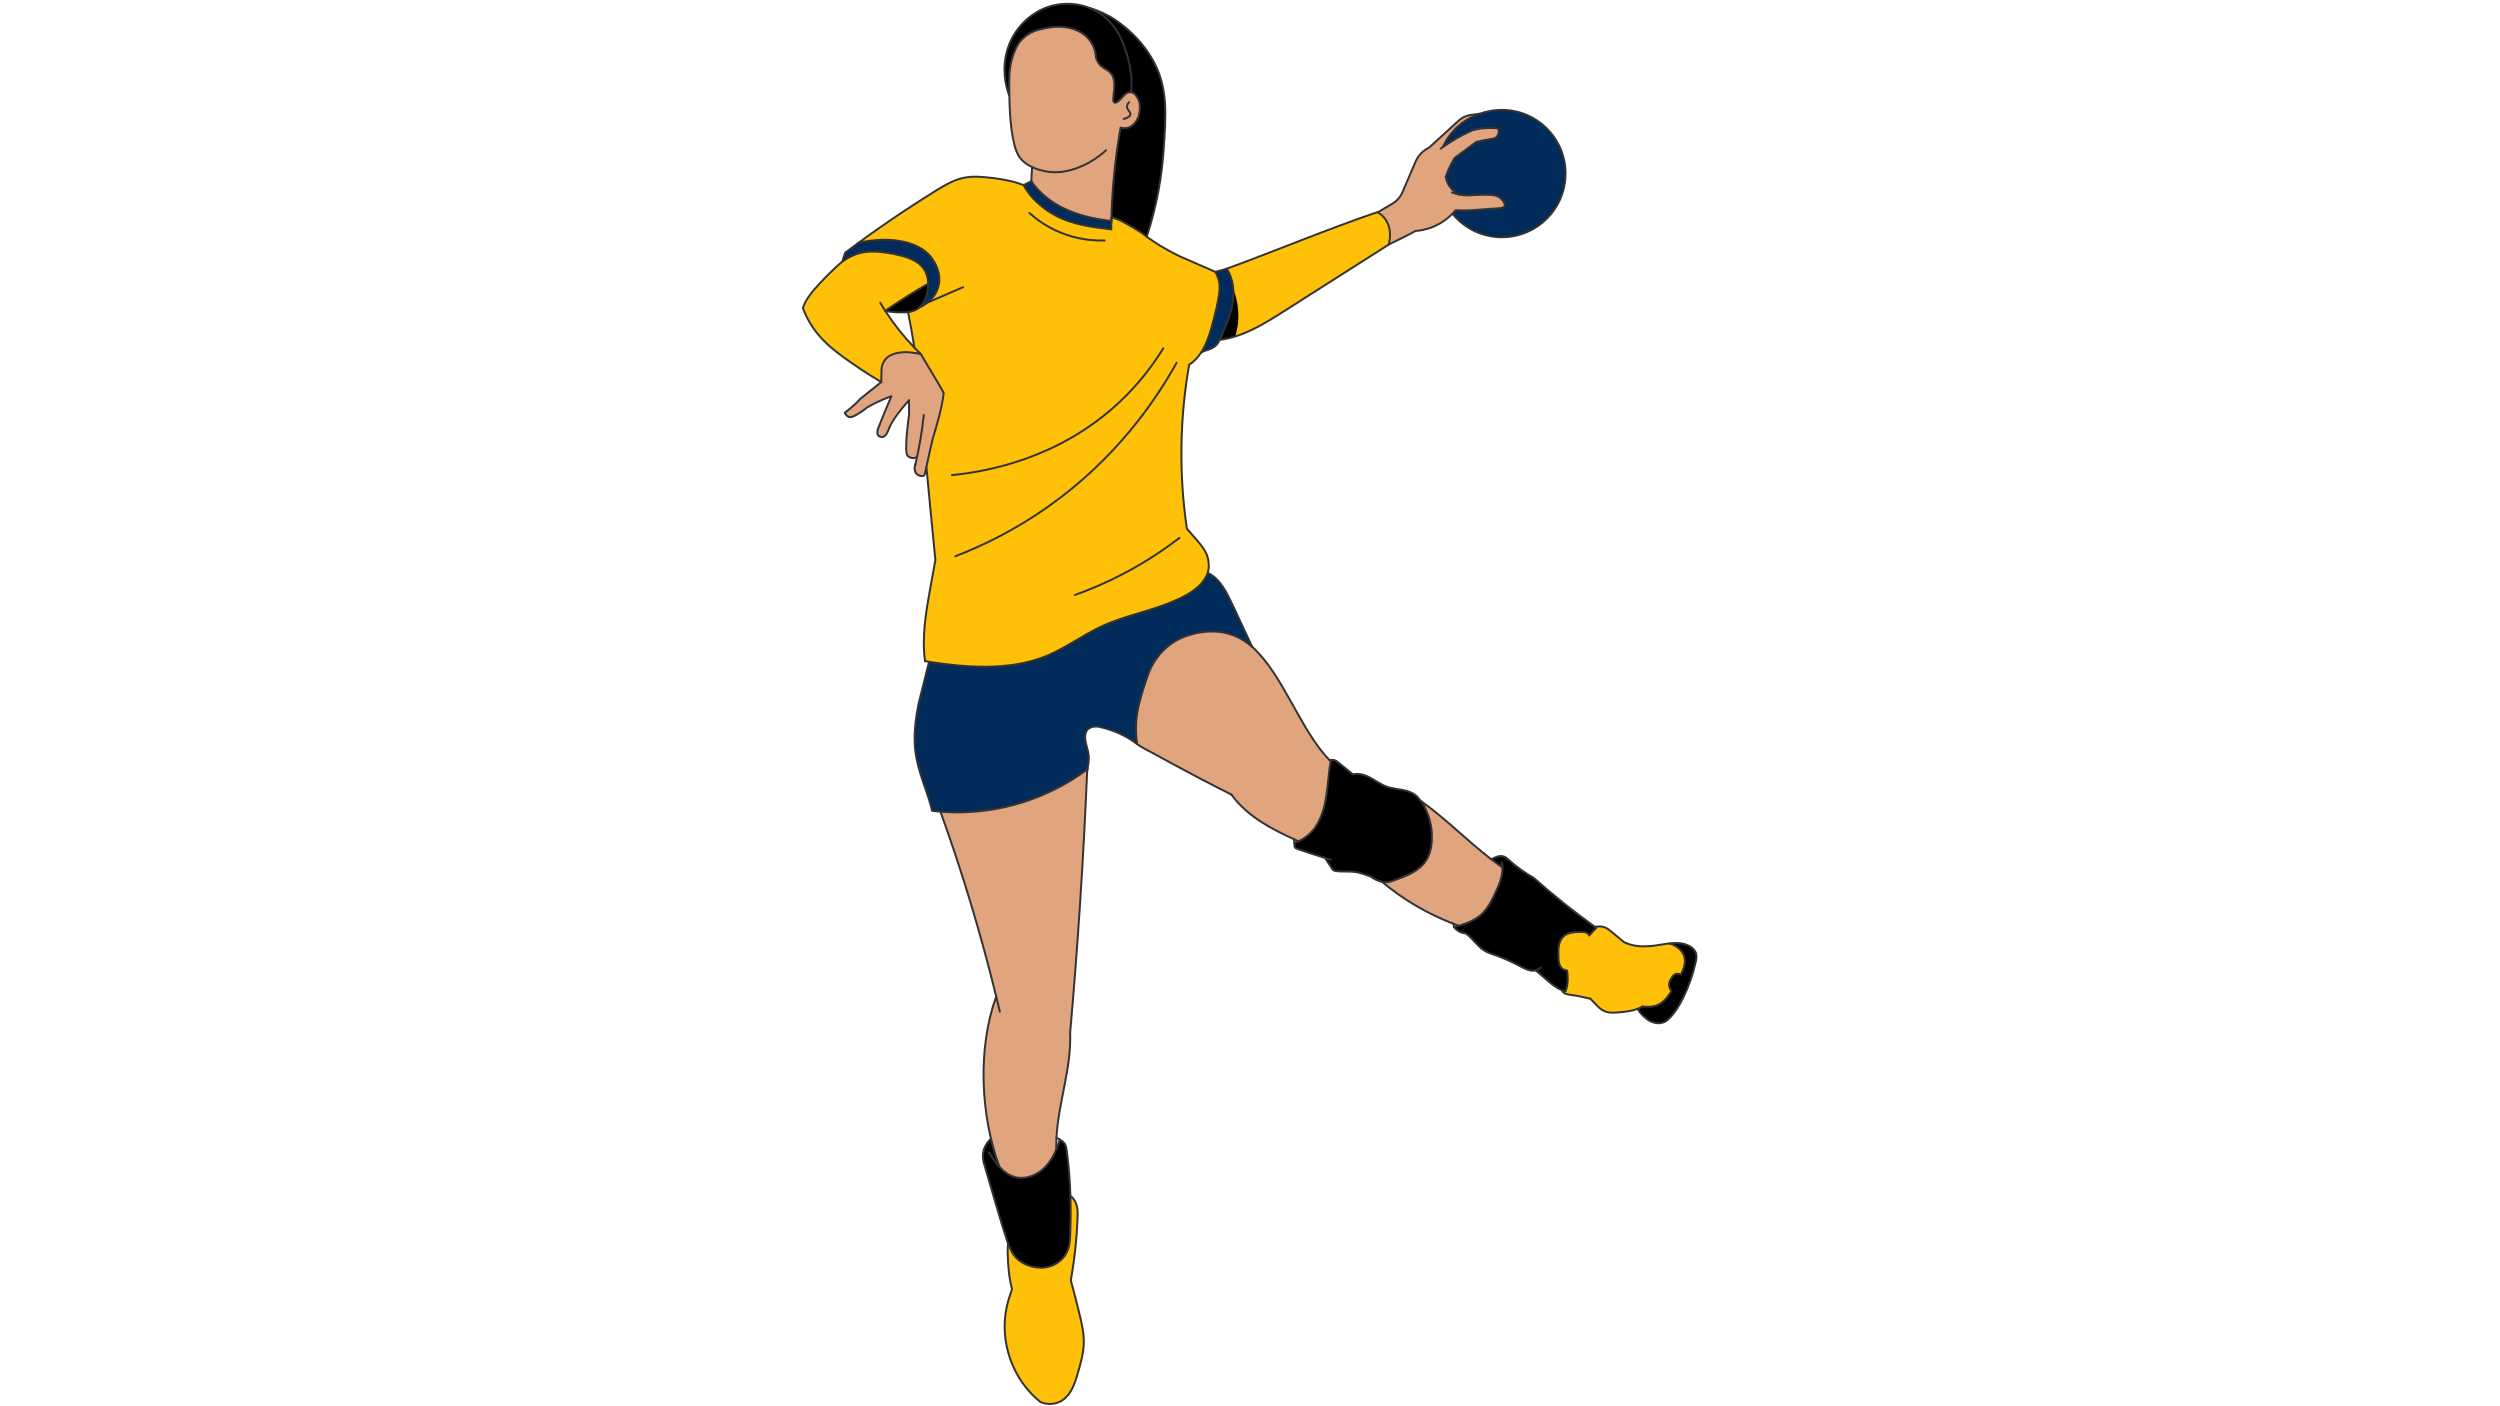 <svg xmlns="http://www.w3.org/2000/svg" xmlns:xlink="http://www.w3.org/1999/xlink" width="1920" zoomAndPan="magnify" viewBox="0 0 1440 810" height="1080" preserveAspectRatio="xMidYMid meet" version="1.2"><defs><clipPath id="7605364d27"><path d="M 461.812 144 L 536 144 L 536 221 L 461.812 221 Z M 461.812 144 "/></clipPath></defs><g id="e83dd05c75"><path style=" stroke:none;fill-rule:nonzero;fill:#002b5b;fill-opacity:1;" d="M 594.062 104.387 L 594.062 104.434 C 598.301 110.652 604.383 115.695 611.074 119.23 C 620.027 123.945 630.066 126.113 640.152 127.336 L 640.199 125.359 L 640.246 125.359 C 640.152 127.668 640.105 129.883 640.105 132.098 C 629.359 130.918 617.953 129.363 608.34 124.32 C 600.613 120.27 593.73 114.188 589.535 106.602 L 589.727 106.508 C 591.188 105.801 592.602 105.094 594.062 104.387 Z M 594.062 104.387 "/><path style=" stroke:none;fill-rule:nonzero;fill:#002b5b;fill-opacity:1;" d="M 838.562 121.117 C 842.285 121.305 846.008 121.258 849.684 120.977 C 851.191 120.832 853.645 120.645 856.754 120.41 C 863.965 119.938 866.133 119.984 866.699 118.762 C 867.309 117.297 865.52 114.988 863.824 113.719 C 862.598 112.82 860.902 112.113 854.352 112.207 C 847.941 112.258 846.195 112.965 842.004 112.352 C 841.484 112.258 840.965 112.16 840.496 112.066 C 839.129 111.359 836.113 109.617 834.18 105.988 C 833.379 104.48 833 103.02 832.766 101.887 C 834.086 98.07 835.828 94.395 837.949 90.953 C 842.145 87.891 846.293 84.781 850.484 81.668 C 851.523 81.434 853.219 81.059 855.293 80.68 C 859.676 79.926 861.137 79.973 862.219 78.746 C 862.785 78.184 863.586 76.91 863.305 74.082 C 862.031 73.895 860.664 73.754 859.156 73.754 C 854.82 73.609 851.051 74.27 848.129 75.07 C 844.078 76.91 839.742 79.172 835.215 82 C 833.848 82.848 832.578 83.695 831.352 84.594 L 831.258 84.449 C 832.578 81.574 835.215 76.816 840.258 72.434 C 844.5 68.758 848.836 66.73 852.09 65.598 L 852.137 65.598 C 853.359 65.176 854.398 64.891 855.246 64.656 C 858.402 63.809 861.703 63.336 865.145 63.336 C 885.406 63.336 901.809 79.738 901.809 100.004 C 901.809 120.223 885.406 136.668 865.145 136.668 C 853.738 136.668 843.559 131.484 836.867 123.332 L 836.676 123.145 C 837.43 122.387 838.043 121.73 838.562 121.117 Z M 838.562 121.117 "/><path style=" stroke:none;fill-rule:nonzero;fill:#002b5b;fill-opacity:1;" d="M 691.852 203.07 C 694.539 198.973 696.375 194.07 697.695 189.359 C 703.117 169.707 703.02 164.758 701.984 161.316 C 701.418 159.289 700.664 157.688 700.098 156.652 C 702.266 156.039 704.387 155.426 706.508 154.859 C 706.555 154.859 706.648 154.812 706.699 154.766 L 706.84 155.145 C 710.516 160.941 711.129 168.246 709.996 175.031 C 708.77 181.77 705.945 188.18 703.211 194.449 C 702.973 194.871 702.785 195.344 702.551 195.766 C 701.984 196.992 701.277 198.219 700.289 199.113 C 698.027 201.281 694.633 201.609 691.852 203.07 Z M 691.852 203.07 "/><path style=" stroke:none;fill-rule:nonzero;fill:#002b5b;fill-opacity:1;" d="M 518.469 147.133 C 512.859 145.719 507.016 144.773 501.266 144.965 C 495.516 145.059 490 147.18 485.43 150.57 L 485.289 150.383 C 485.715 148.734 486.23 147.133 486.844 145.574 C 489.438 143.645 492.027 141.664 494.668 139.824 C 513.66 135.633 530.719 139.309 537.367 149.676 C 538.496 151.371 542.504 157.594 540.57 164.992 C 539.438 169.328 536.707 172.391 534.207 174.324 C 531.992 176.066 529.965 177.012 529.402 177.246 C 532.371 174.797 533.879 170.93 534.398 167.113 C 534.586 165.84 534.68 164.52 534.586 163.25 C 534.539 160.137 533.738 157.121 531.945 154.625 C 528.883 150.336 523.559 148.402 518.469 147.133 Z M 518.469 147.133 "/><path style=" stroke:none;fill-rule:nonzero;fill:#002b5b;fill-opacity:1;" d="M 709.621 347.707 C 713.484 356.051 717.348 364.25 721.262 372.594 C 718.195 369.906 713.012 366.23 705.895 364.629 C 696.52 362.508 688.129 364.957 684.926 365.852 C 684.879 365.898 684.781 365.898 684.734 365.949 C 673.426 369.246 664.754 378.344 660.984 389.512 C 660.559 390.785 660.184 392.055 659.758 393.328 C 657.824 398.984 655.895 405.254 654.949 411.285 C 654.34 415.289 653.914 421.184 655.043 428.676 C 654.902 428.582 654.809 428.535 654.715 428.441 C 648.918 424.055 642.84 421.324 635.863 419.344 C 634.168 418.871 632.469 418.449 630.727 418.543 C 628.984 418.637 627.145 419.297 626.109 420.711 C 625.262 421.887 625.023 423.398 625.07 424.812 C 625.117 428.203 626.578 431.363 627.051 434.66 C 627.477 437.441 626.863 440.223 626.438 443.051 C 602.402 461.145 571.676 470.008 541.75 467.602 C 540.145 467.461 538.59 467.32 536.988 467.133 C 534.207 455.961 529.023 445.359 527.422 433.953 C 526.055 424.48 527.234 414.961 529.07 405.582 C 529.07 405.535 529.07 405.441 529.117 405.395 C 530.672 399.125 532.277 392.809 533.832 386.543 C 534.254 384.797 534.727 383.008 535.199 381.266 C 556.359 384.562 580.961 386.355 601.32 378.484 C 613.289 373.863 623.609 365.805 635.25 360.527 C 646.609 355.344 658.91 352.848 670.551 348.512 C 679.129 345.352 692.512 339.793 695.621 330.035 L 696 330.129 L 696.094 330.129 L 696.094 330.176 C 702.738 333.617 706.414 340.875 709.621 347.707 Z M 709.621 347.707 "/><path style=" stroke:none;fill-rule:nonzero;fill:#e0a47e;fill-opacity:1;" d="M 655.234 56.363 C 654.574 55.23 653.488 53.441 651.512 53.156 C 649.199 52.875 647.504 54.809 647.316 55.043 C 644.062 59 642.648 59.379 641.992 59.094 C 639.445 58.012 644.629 47.266 639.633 41.895 C 637.371 39.488 633.836 39.113 632 34.918 C 631.527 33.93 631.293 33.363 631.199 32.184 C 630.867 28.227 629.078 24.363 626.25 21.535 C 626.25 21.535 625.965 21.25 625.496 20.781 C 622.434 18.094 618.426 16.398 614.375 15.785 C 608.859 14.891 603.25 15.785 597.879 17.246 C 592.504 18.707 587.84 22.289 585.391 27.285 C 585.344 27.426 585.246 27.566 585.199 27.707 C 584.73 28.652 584.352 29.641 583.977 30.629 C 581.996 35.859 581.289 41.469 581.336 47.031 C 581.336 49.293 581.336 51.602 581.43 54.004 C 581.523 64.184 582.09 75.117 584.352 83.461 C 584.918 85.77 585.672 88.031 586.945 90.012 C 588.734 92.84 591.469 94.82 594.484 96.23 C 594.344 98.918 594.203 101.699 594.062 104.387 L 594.062 104.434 C 598.301 110.652 604.383 115.695 611.074 119.23 C 620.027 123.945 630.066 126.113 640.152 127.336 L 640.199 125.359 L 640.246 125.359 C 640.387 117.582 640.859 109.336 641.754 100.617 C 642.18 96.043 642.699 91.66 643.309 87.371 C 643.922 82.566 644.676 77.898 645.477 73.469 C 646.23 73.707 647.598 74.035 649.152 73.754 C 651.652 73.234 653.066 71.586 653.82 70.688 C 656.27 67.812 656.457 64.516 656.555 63.008 C 656.648 61.453 656.789 58.906 655.234 56.363 Z M 592.152 46.867 C 592.121 46.824 592.094 46.777 592.059 46.738 C 592.094 46.777 592.121 46.828 592.152 46.867 Z M 592.152 46.867 "/><path style=" stroke:none;fill-rule:nonzero;fill:#e0a47e;fill-opacity:1;" d="M 863.824 113.719 C 862.598 112.82 860.902 112.113 854.352 112.207 C 847.941 112.258 846.195 112.965 842.004 112.352 C 841.484 112.258 840.965 112.16 840.496 112.066 C 839.129 111.359 836.113 109.617 834.18 105.988 C 833.379 104.48 833 103.02 832.766 101.887 C 834.086 98.07 835.828 94.395 837.949 90.953 C 842.145 87.891 846.293 84.781 850.484 81.668 C 851.523 81.434 853.219 81.059 855.293 80.68 C 859.676 79.926 861.137 79.973 862.219 78.746 C 862.785 78.184 863.586 76.91 863.305 74.082 C 862.031 73.895 860.664 73.754 859.156 73.754 C 854.82 73.609 851.051 74.27 848.129 75.07 C 844.078 76.91 839.742 79.172 835.215 82 C 833.848 82.848 832.578 83.695 831.352 84.59 L 831.258 84.449 C 832.578 81.574 835.215 76.816 840.258 72.434 C 844.5 68.758 848.836 66.73 852.09 65.598 L 847.234 66.211 C 844.688 66.543 842.285 67.625 840.352 69.371 C 834.652 74.602 828.902 79.832 823.199 85.062 C 822.727 85.297 822.254 85.535 821.832 85.816 C 818.91 87.516 816.648 90.152 815.328 93.262 C 812.879 99.105 810.379 104.902 807.883 110.746 C 806.656 113.527 804.629 115.789 802.039 117.348 C 798.926 119.184 795.629 121.023 793.648 122.34 C 797.184 124.227 799.586 127.996 800.387 131.957 C 800.953 134.926 800.719 137.941 799.965 140.91 C 803.641 139.07 811.84 135.02 815.422 133.039 C 817.824 132.852 820.797 132.379 824.047 131.25 C 829.891 129.129 834.039 125.781 836.676 123.145 C 837.43 122.387 838.043 121.73 838.562 121.117 C 842.285 121.305 846.008 121.258 849.684 120.977 C 851.191 120.832 853.645 120.645 856.754 120.41 C 863.965 119.938 866.133 119.984 866.699 118.758 C 867.309 117.297 865.52 114.988 863.824 113.719 Z M 863.824 113.719 "/><path style=" stroke:none;fill-rule:nonzero;fill:#e0a47e;fill-opacity:1;" d="M 541.23 222.207 C 538.637 217.73 533.078 208.492 530.438 204.016 C 527.422 203.355 524.453 202.883 521.391 202.883 C 518.562 202.883 515.734 203.402 513.188 204.582 C 509.891 206.09 507.816 209.434 507.77 213.062 C 507.723 215.418 507.676 217.73 507.629 220.086 C 503.621 223.289 499.617 226.496 495.609 229.699 C 494.289 231.113 492.828 232.574 491.086 234.129 C 489.531 235.496 488.023 236.723 486.562 237.758 C 486.938 238.512 487.691 239.832 489.105 240.211 C 490.098 240.539 491.133 240.258 493.629 238.797 C 495.234 237.852 497.258 236.535 499.57 234.648 C 501.266 233.66 503.152 232.715 505.129 231.727 C 508.051 230.312 510.832 229.18 513.473 228.238 C 509.984 236.344 507.391 242.707 506.023 246.289 C 505.602 247.371 504.848 249.398 505.789 250.719 C 506.355 251.473 507.391 251.898 508.336 251.754 C 510.41 251.426 511.539 248.27 511.918 247.277 C 513.141 244.027 516.062 238.938 523.605 230.594 C 523.652 233.328 523.652 236.062 523.652 238.75 C 523.367 240.539 523.133 242.379 522.945 244.262 C 522.805 245.203 522.566 247.516 522.332 250.152 C 521.391 261.086 522.473 262.312 522.992 262.738 C 523.699 263.395 525.301 264.246 526.902 263.82 C 527.469 263.633 527.941 263.348 528.223 263.113 C 527.941 264.574 527.609 265.988 527.281 267.449 C 527.234 267.496 527.234 267.543 527.234 267.59 C 526.48 269.711 526.855 271.926 528.129 273.152 C 529.211 274.141 530.816 274.426 531.664 274.188 C 531.945 274.094 532.23 274 532.418 273.766 C 532.652 273.48 532.746 273.152 532.793 272.82 C 533.078 271.551 533.312 270.324 533.594 269.051 C 534.727 263.773 535.906 258.496 537.129 253.215 C 539.77 244.449 542.457 235.59 543.586 226.496 C 542.926 225.035 542.078 223.621 541.23 222.207 Z M 541.23 222.207 "/><path style=" stroke:none;fill-rule:nonzero;fill:#e0a47e;fill-opacity:1;" d="M 818.723 461.617 C 823.059 468.215 825.18 476.133 824.801 483.91 C 824.613 488.246 823.574 492.723 821.031 496.352 C 817.164 501.867 810.426 504.457 804.113 506.766 C 802.273 507.473 800.34 508.18 798.363 508.227 C 797.609 508.273 796.855 508.18 796.102 507.992 L 796.148 508.039 C 808.352 518.219 822.254 526.418 837.148 532.121 C 838.184 532.547 839.223 532.922 840.305 533.348 L 840.352 533.348 C 845.539 531.746 850.531 529.719 854.258 525.902 C 857.082 523.027 858.922 519.445 860.664 515.816 C 863.117 510.773 865.66 505.258 865.426 499.746 C 863.305 498.188 861.137 496.633 859.016 495.031 C 845.207 484.379 832.906 471.75 818.723 461.617 Z M 818.723 461.617 "/><path style=" stroke:none;fill-rule:nonzero;fill:#e0a47e;fill-opacity:1;" d="M 765.75 437.77 C 749.113 420.711 739.121 388.664 721.262 372.594 C 718.195 369.906 713.012 366.23 705.895 364.629 C 696.52 362.508 688.129 364.957 684.926 365.852 C 684.879 365.898 684.781 365.898 684.734 365.949 C 673.426 369.246 664.754 378.344 660.984 389.512 C 660.559 390.785 660.184 392.055 659.758 393.328 C 657.824 398.984 655.895 405.254 654.949 411.285 C 654.34 415.289 653.914 421.184 655.043 428.676 C 658.016 430.891 661.645 432.492 664.895 434.285 C 668.43 436.262 672.012 438.242 675.641 440.176 C 686.762 446.207 698.027 452.098 709.383 457.754 L 709.383 457.801 C 714.004 464.211 720.129 469.395 726.773 473.684 C 732.711 477.5 739.074 480.516 745.438 483.484 C 746.285 483.91 747.133 484.238 747.934 484.664 C 751.988 482.918 755.57 479.715 758.066 475.945 C 761.836 470.195 763.395 463.312 764.289 456.48 C 765.137 450.543 765.418 444.465 766.551 438.523 C 766.266 438.336 765.984 438.102 765.75 437.77 Z M 765.75 437.77 "/><path style=" stroke:none;fill-rule:nonzero;fill:#e0a47e;fill-opacity:1;" d="M 541.75 467.602 L 541.75 467.648 C 554.285 502.523 565.031 538.105 573.844 574.066 L 573.844 574.113 L 573.797 574.113 C 564.938 598.668 564.512 629.441 570.875 656.07 C 572.195 661.676 573.797 667.098 575.727 672.234 C 578.18 674.922 581.055 677.09 584.539 678.078 C 590.668 679.727 597.359 677.039 601.836 672.562 C 604.711 669.641 606.832 665.965 608.434 662.102 C 608.387 659.84 608.434 657.625 608.531 655.363 C 609.613 635.238 617.199 615.305 616.398 595.039 C 620.828 545.082 624.082 494.984 626.203 444.887 L 626.203 444.84 C 626.25 444.227 626.344 443.613 626.438 443.051 C 602.402 461.145 571.676 470.008 541.75 467.602 Z M 541.75 467.602 "/><path style=" stroke:none;fill-rule:nonzero;fill:#ffc107;fill-opacity:1;" d="M 799.965 140.906 C 779.93 153.586 759.957 166.312 739.922 179.09 C 730.938 184.816 721.582 190.672 711.512 193.805 C 708.578 194.723 705.594 195.402 702.543 195.773 C 702.785 195.336 702.98 194.867 703.207 194.449 C 705.949 188.172 708.77 181.77 709.996 175.027 C 710.465 172.219 710.641 169.316 710.418 166.461 C 710.094 162.441 708.98 158.539 706.836 155.152 L 706.691 154.762 C 734.969 144.438 764.895 131.902 793.367 122.191 C 793.465 122.242 793.562 122.289 793.645 122.336 C 797.176 124.227 799.578 128 800.387 131.953 C 800.949 134.922 800.727 137.938 799.965 140.906 Z M 799.965 140.906 "/><path style=" stroke:none;fill-rule:nonzero;fill:#ffc107;fill-opacity:1;" d="M 700.098 156.652 C 693.312 153.684 686.527 150.711 679.691 147.742 C 670.832 143.504 664.66 139.402 660.559 136.387 C 659.098 135.301 657.969 134.266 655.941 133.039 C 649.953 129.504 644.207 125.781 640.246 125.359 C 640.152 127.668 640.105 129.883 640.105 132.098 C 629.359 130.918 617.953 129.363 608.34 124.32 C 600.613 120.27 593.73 114.188 589.535 106.602 C 588.641 106.27 587.32 105.801 585.766 105.328 C 583.27 104.527 578.414 103.301 571.391 102.5 C 566.16 101.887 560.789 101.324 555.559 102.359 C 549.523 103.488 544.059 106.742 538.781 110.043 C 523.699 119.371 508.996 129.27 494.668 139.824 C 513.66 135.633 530.719 139.309 537.367 149.676 C 538.496 151.371 542.504 157.594 540.57 164.992 C 539.438 169.328 536.707 172.391 534.207 174.324 C 531.992 176.066 529.965 177.012 529.402 177.246 C 529.07 177.527 528.742 177.766 528.363 178 C 526.762 179.035 524.973 179.602 523.086 179.789 L 523.086 180.027 C 524.406 186.391 525.582 193.27 526.715 200.246 C 520.352 193.742 514.793 186.672 509.891 179.082 L 509.891 179.035 L 509.938 179.035 C 517.715 173.664 526.434 168.055 534.586 163.25 C 534.539 160.137 533.738 157.121 531.945 154.625 C 528.883 150.336 523.559 148.402 518.469 147.133 C 512.859 145.719 507.016 144.773 501.266 144.965 C 495.516 145.059 490 147.18 485.43 150.57 C 484.395 151.277 483.449 152.078 482.555 152.926 C 477.891 157.262 473.367 161.742 469.219 166.547 C 466.438 169.801 463.703 173.477 462.48 177.527 C 463.043 179.082 464.082 181.582 465.684 184.504 C 472.469 196.805 482.695 203.828 495.75 212.641 C 498.531 214.523 502.586 217.164 507.629 220.086 C 507.676 217.73 507.723 215.418 507.77 213.062 C 507.816 209.434 509.891 206.09 513.188 204.582 C 515.734 203.402 518.562 202.883 521.391 202.883 C 524.453 202.883 527.422 203.355 530.438 204.016 C 533.078 208.492 538.637 217.73 541.23 222.207 C 542.078 223.621 542.926 225.035 543.586 226.496 C 542.457 235.59 539.77 244.449 537.129 253.215 C 535.906 258.496 534.727 263.773 533.594 269.051 L 533.641 269.051 C 535.246 286.582 536.988 304.113 538.684 321.602 C 538.73 321.93 538.73 322.258 538.781 322.59 C 537.883 327.773 536.941 332.957 536 338.094 C 533.406 352.234 530.863 366.891 532.84 380.887 C 533.641 381.027 534.398 381.168 535.199 381.266 C 556.359 384.562 580.961 386.355 601.32 378.484 C 613.289 373.863 623.609 365.805 635.25 360.527 C 646.609 355.344 658.91 352.848 670.551 348.512 C 679.129 345.352 692.512 339.793 695.621 330.035 C 696.141 328.48 696.375 326.785 696.281 324.992 C 696.188 323.578 696 322.164 695.574 320.797 C 694.352 316.887 691.617 313.684 688.93 310.617 C 687.188 308.594 685.441 306.566 683.699 304.539 C 679.082 273.293 679.504 241.246 684.973 210.141 C 687.75 208.398 690.016 205.945 691.852 203.07 C 694.539 198.973 696.375 194.07 697.695 189.359 C 703.117 169.707 703.02 164.758 701.984 161.316 C 701.418 159.289 700.664 157.688 700.098 156.652 Z M 700.098 156.652 "/><path style=" stroke:none;fill-rule:nonzero;fill:#ffc107;fill-opacity:1;" d="M 970.004 550.359 C 968.023 545.363 962.367 543.668 961.754 543.527 L 961.754 543.48 C 957.09 543.996 952.281 545.223 947.758 545.129 C 946.109 545.223 943.941 545.176 941.492 544.703 C 939.039 544.234 937.059 543.48 935.598 542.82 C 932.914 540.559 930.133 538.344 927.445 536.082 C 926.551 535.375 925.656 534.762 924.617 534.289 C 922.781 533.535 920.707 533.629 918.68 533.961 C 918.965 534.148 919.246 534.336 919.48 534.523 C 918.16 535.984 916.844 537.496 915.43 538.906 C 915.051 537.965 914.156 537.352 913.168 537.07 C 912.223 536.789 911.188 536.836 910.195 536.883 C 906.805 536.93 903.129 537.164 900.676 539.426 C 899.168 540.793 898.32 542.727 897.945 544.703 C 897.566 546.73 897.66 548.758 897.707 550.738 C 897.754 552.34 897.801 553.988 898.32 555.496 C 898.98 557.523 900.348 558.984 902.516 558.984 C 903.035 558.984 903.082 564.121 903.082 564.547 C 902.988 566.809 902.562 569.023 901.809 571.191 C 901.148 570.957 900.395 570.719 899.734 570.484 C 899.875 570.766 900.016 571.098 900.207 571.332 C 901.242 572.652 903.082 572.934 904.73 573.125 C 908.547 573.641 912.316 574.395 916.09 575.34 C 918.914 577.977 921.18 581.418 924.809 582.785 C 927.305 583.68 930.086 583.398 932.773 583.16 C 936.402 582.832 940.078 582.453 943.375 581.184 L 943.422 581.184 C 944.316 580.805 945.262 580.383 946.109 579.816 C 948.984 580.145 951.906 580.145 954.594 579.109 C 958.223 577.648 960.719 574.348 962.84 570.957 C 962.414 570.438 961.613 569.305 961.473 567.656 C 961.332 565.867 962.133 564.547 962.793 563.555 C 963.453 562.473 963.969 561.625 965.102 561.199 C 966.469 560.68 967.836 561.199 968.211 561.387 C 968.965 560.023 969.578 558.656 970.051 557.102 C 970.664 554.934 970.852 552.527 970.004 550.359 Z M 970.004 550.359 "/><path style=" stroke:none;fill-rule:nonzero;fill:#ffc107;fill-opacity:1;" d="M 616.824 737.602 C 618.945 725.773 620.266 713.801 620.688 701.785 C 620.781 699.285 620.828 696.836 620.172 694.43 C 619.652 692.312 618.426 690.191 616.59 689.012 C 616.684 691.652 616.73 694.289 616.73 696.883 C 616.73 701.125 616.637 705.316 616.543 709.465 C 616.445 713.234 616.305 717.102 614.891 720.539 C 612.395 726.621 605.844 730.531 599.293 730.297 C 592.789 730.105 585.906 727.043 582.891 721.246 C 581.809 719.078 580.961 717.477 580.629 716.441 C 580.254 719.926 580.441 723.414 580.629 726.902 C 581.008 732.227 581.477 737.555 582.938 742.691 C 581.715 746.035 580.629 749.477 579.875 752.965 C 575.539 772.898 583.316 794.957 599.293 807.68 C 603.344 809.473 608.34 809.094 612.016 806.645 C 617.105 803.25 619.133 796.887 620.875 790.996 C 622.527 785.293 624.176 779.543 624.27 773.605 C 624.41 768 623.141 762.438 621.773 756.969 C 620.219 750.516 618.566 744.059 616.824 737.602 Z M 616.824 737.602 "/><path style=" stroke:none;fill-rule:nonzero;fill:#000000;fill-opacity:1;" d="M 638.926 9.328 C 634.543 6.926 630.539 5.512 627.617 4.613 C 619.84 1.504 610.84 1.363 602.875 4.285 C 592.93 7.961 584.871 16.207 581.102 26.152 C 577.754 35.059 578.211 45.918 581.32 54.871 L 581.43 54.004 C 581.336 51.602 581.336 49.293 581.336 47.031 C 581.289 41.469 581.996 35.859 583.977 30.629 C 584.352 29.641 584.73 28.652 585.199 27.707 C 585.246 27.566 585.344 27.426 585.391 27.285 C 587.84 22.289 592.504 18.707 597.879 17.246 C 603.25 15.785 608.859 14.891 614.375 15.785 C 618.426 16.398 622.434 18.094 625.496 20.781 C 625.965 21.25 626.25 21.535 626.25 21.535 C 629.078 24.363 630.867 28.227 631.199 32.184 C 631.293 33.363 631.527 33.93 632 34.918 C 633.836 39.113 637.371 39.488 639.633 41.895 C 644.629 47.266 639.445 58.012 641.992 59.094 C 642.648 59.379 644.062 59 647.316 55.043 C 647.504 54.809 649.199 52.875 651.512 53.156 C 653.488 53.441 654.574 55.23 655.234 56.363 C 656.789 58.906 656.648 61.453 656.555 63.008 C 656.457 64.516 656.27 67.812 653.82 70.688 C 653.066 71.586 651.652 73.234 649.152 73.754 C 647.598 74.035 646.23 73.707 645.477 73.469 C 644.676 77.898 643.922 82.566 643.309 87.371 C 642.699 91.66 642.18 96.043 641.754 100.617 C 640.859 109.336 640.387 117.582 640.246 125.359 C 644.207 125.781 649.953 129.504 655.941 133.039 C 657.965 134.266 659.098 135.301 660.559 136.387 C 667.109 116.215 669.418 98.965 670.219 86.949 C 671.727 65.129 672.766 50.473 664.234 34.918 C 655.094 18.375 640.152 9.988 638.926 9.328 Z M 638.926 9.328 "/><path style=" stroke:none;fill-rule:nonzero;fill:#000000;fill-opacity:1;" d="M 509.938 179.035 C 512.574 179.742 516.488 180.074 521.293 179.934 C 521.906 179.934 522.473 179.887 523.086 179.789 C 524.973 179.602 526.762 179.035 528.363 178 C 528.742 177.766 529.07 177.527 529.402 177.246 C 532.371 174.797 533.879 170.93 534.398 167.113 C 534.586 165.84 534.68 164.52 534.586 163.25 C 526.434 168.055 517.715 173.664 509.938 179.035 Z M 509.938 179.035 "/><path style=" stroke:none;fill-rule:nonzero;fill:#000000;fill-opacity:1;" d="M 977.07 549.559 C 976.461 547.109 974.246 545.363 971.934 544.422 C 968.777 543.102 965.336 543.055 961.754 543.48 L 961.754 543.527 C 962.367 543.668 968.023 545.363 970.004 550.359 C 970.852 552.527 970.664 554.934 970.051 557.102 C 969.578 558.656 968.965 560.023 968.211 561.387 C 967.836 561.199 966.469 560.68 965.102 561.199 C 963.969 561.625 963.453 562.473 962.793 563.555 C 962.133 564.547 961.332 565.867 961.473 567.656 C 961.613 569.305 962.414 570.438 962.84 570.957 C 960.719 574.348 958.223 577.648 954.594 579.109 C 951.906 580.145 948.984 580.145 946.109 579.816 C 945.262 580.383 944.316 580.805 943.422 581.184 L 943.375 581.184 C 944.129 582.645 945.922 585.094 948.891 587.215 C 951.812 589.336 955.816 590.277 958.977 588.629 C 960.199 588.016 961.191 587.074 962.133 586.082 C 965.242 582.785 967.598 578.73 969.625 574.68 C 972.832 568.176 975.234 561.246 976.789 554.176 C 977.168 552.621 977.449 551.066 977.07 549.559 Z M 977.07 549.559 "/><path style=" stroke:none;fill-rule:nonzero;fill:#000000;fill-opacity:1;" d="M 883.43 505.684 C 878.34 502.855 873.672 499.461 869.336 495.598 C 868.488 494.797 867.547 493.949 866.461 493.477 C 864.012 492.535 861.371 493.758 859.016 495.031 C 861.137 496.633 863.305 498.188 865.426 499.746 C 865.66 505.258 863.117 510.773 860.664 515.816 C 858.922 519.445 857.082 523.027 854.258 525.902 C 850.531 529.719 845.539 531.746 840.352 533.348 L 840.305 533.348 C 839.41 533.582 838.516 533.816 837.574 534.102 C 838.137 534.809 839.27 536.082 841.203 536.93 C 842.426 537.496 843.605 537.684 844.359 537.73 C 848.555 540.746 851.285 545.648 855.812 548.098 C 857.18 548.805 858.688 549.277 860.148 549.793 C 865.426 551.68 870.609 553.941 875.605 556.582 C 877.488 557.617 879.422 558.703 881.543 559.078 C 882.531 559.266 883.617 559.266 884.605 558.984 L 890.543 564.074 C 893.371 566.574 896.34 569.07 899.734 570.484 C 900.395 570.719 901.148 570.957 901.809 571.191 C 902.562 569.023 902.988 566.809 903.082 564.547 C 903.082 564.121 903.035 558.984 902.516 558.984 C 900.348 558.984 898.98 557.523 898.32 555.496 C 897.801 553.988 897.754 552.34 897.707 550.738 C 897.66 548.758 897.566 546.73 897.945 544.703 C 898.32 542.727 899.168 540.793 900.676 539.426 C 903.129 537.164 906.805 536.93 910.195 536.883 C 911.188 536.836 912.223 536.789 913.168 537.07 C 914.156 537.352 915.051 537.965 915.43 538.906 C 916.844 537.496 918.16 535.984 919.48 534.523 C 919.246 534.336 918.965 534.148 918.68 533.961 C 906.473 525.098 894.738 515.723 883.43 505.684 Z M 883.43 505.684 "/><path style=" stroke:none;fill-rule:nonzero;fill:#000000;fill-opacity:1;" d="M 817.969 461.051 C 817.969 461.051 817.969 461.004 817.922 460.957 C 816.363 458.129 813.113 456.34 809.91 455.492 C 806.184 454.547 802.273 454.453 798.691 453.133 C 795.109 451.816 792.047 449.41 788.605 447.668 C 785.73 446.254 782.387 445.359 779.367 446.113 C 776.398 443.758 773.477 441.398 770.555 438.996 C 770.039 438.57 769.473 438.195 768.906 437.961 C 768.484 437.816 768.059 437.816 767.586 437.816 C 767.305 437.816 766.973 437.816 766.691 437.77 C 766.645 438.055 766.598 438.289 766.551 438.523 C 765.418 444.465 765.137 450.543 764.289 456.48 C 763.395 463.312 761.836 470.195 758.066 475.945 C 755.57 479.715 751.988 482.918 747.934 484.664 C 747.18 484.992 746.379 485.324 745.531 485.512 C 745.625 486.125 745.672 486.691 745.719 487.301 C 745.766 487.586 745.766 487.867 745.906 488.105 C 746.098 488.574 746.664 488.762 747.18 488.953 C 752.41 490.836 757.785 492.582 763.203 494.23 C 764.523 496.258 765.938 498.285 767.305 500.355 C 767.539 500.734 767.777 501.109 768.152 501.348 C 768.531 501.676 769.094 501.723 769.613 501.816 C 773.055 502.289 776.637 501.867 780.125 502.289 C 781.961 502.477 783.754 502.902 785.449 503.516 C 785.449 503.516 788.086 504.457 789.598 504.977 C 791.621 506.391 793.789 507.566 796.102 507.992 C 796.855 508.18 797.609 508.273 798.363 508.227 C 800.34 508.18 802.273 507.473 804.113 506.766 C 810.426 504.457 817.164 501.867 821.031 496.352 C 823.574 492.723 824.613 488.246 824.801 483.91 C 825.18 476.133 823.059 468.215 818.723 461.617 C 818.484 461.383 818.203 461.242 817.969 461.051 Z M 817.969 461.051 "/><path style=" stroke:none;fill-rule:nonzero;fill:#000000;fill-opacity:1;" d="M 614.516 663.184 C 614.324 661.723 614.137 660.215 613.336 658.945 C 612.629 657.859 611.594 657.152 610.461 656.445 C 609.895 658.332 609.234 660.262 608.434 662.102 C 606.832 665.965 604.711 669.641 601.836 672.562 C 597.359 677.039 590.668 679.727 584.539 678.078 C 581.055 677.09 578.18 674.922 575.727 672.234 C 573.797 667.098 572.195 661.676 570.875 656.07 L 570.637 656.117 C 569.32 657.387 567.434 659.602 566.586 662.762 C 565.594 666.531 566.586 669.734 567.055 671.195 C 571.629 686.277 575.633 701.5 580.629 716.441 C 580.961 717.477 581.809 719.078 582.891 721.246 C 585.906 727.043 592.789 730.105 599.293 730.297 C 605.844 730.531 612.395 726.621 614.891 720.539 C 616.305 717.102 616.445 713.234 616.543 709.465 C 616.637 705.316 616.73 701.125 616.73 696.883 C 616.73 694.289 616.684 691.652 616.59 689.012 C 616.305 680.387 615.645 671.762 614.516 663.184 Z M 614.516 663.184 "/><path style=" stroke:none;fill-rule:nonzero;fill:#000000;fill-opacity:1;" d="M 712.852 187.852 C 712.562 189.691 712.109 191.754 711.512 193.805 C 708.578 194.723 705.594 195.402 702.543 195.773 C 702.785 195.336 702.98 194.867 703.207 194.449 C 705.949 188.172 708.77 181.77 709.996 175.027 C 710.465 172.219 710.641 169.316 710.418 166.461 C 713.934 175.914 713.531 183.461 712.852 187.852 Z M 712.852 187.852 "/><path style="fill:none;stroke-width:0.711;stroke-linecap:round;stroke-linejoin:round;stroke:#333333;stroke-opacity:1;stroke-miterlimit:4;" d="M 70.694 360.243 C 70.258 358.439 69.854 356.635 69.387 354.862 C 63.943 332.557 57.287 310.5 49.509 288.879 " transform="matrix(1.613,0,0,1.613,461.884,1.613)"/><path style="fill:none;stroke-width:0.711;stroke-linecap:round;stroke-linejoin:round;stroke:#333333;stroke-opacity:1;stroke-miterlimit:4;" d="M 101.855 274.768 C 100.548 305.839 98.526 336.881 95.794 367.858 C 96.274 380.411 91.588 392.76 90.915 405.256 C 90.852 406.656 90.821 408.027 90.852 409.426 " transform="matrix(1.613,0,0,1.613,461.884,1.613)"/><path style="fill:none;stroke-width:0.711;stroke-linecap:round;stroke-linejoin:round;stroke:#333333;stroke-opacity:1;stroke-miterlimit:4;" d="M 70.559 415.712 C 63.725 397.351 62.701 373.292 69.382 354.872 " transform="matrix(1.613,0,0,1.613,461.884,1.613)"/><path style="fill:none;stroke-width:0.711;stroke-linecap:round;stroke-linejoin:round;stroke:#333333;stroke-opacity:1;stroke-miterlimit:4;" d="M 92.097 405.91 C 91.753 407.092 91.349 408.276 90.852 409.426 C 89.857 411.821 88.55 414.092 86.746 415.896 C 83.978 418.695 79.84 420.344 76.045 419.317 C 71.844 418.167 69.137 414.247 66.805 410.576 " transform="matrix(1.613,0,0,1.613,461.884,1.613)"/><path style="fill:none;stroke-width:0.711;stroke-linecap:round;stroke-linejoin:round;stroke:#333333;stroke-opacity:1;stroke-miterlimit:4;" d="M 119.73 264.779 C 119.028 260.113 119.309 256.423 119.689 253.946 C 120.263 250.21 121.471 246.328 122.645 242.808 C 122.907 242.026 123.168 241.241 123.43 240.456 C 125.74 233.526 131.135 227.902 138.14 225.829 C 138.181 225.817 138.222 225.805 138.261 225.792 C 140.232 225.216 145.447 223.698 151.264 225.015 C 155.666 226.01 158.869 228.282 160.785 229.962 " transform="matrix(1.613,0,0,1.613,461.884,1.613)"/><path style="fill:none;stroke-width:0.711;stroke-linecap:round;stroke-linejoin:round;stroke:#333333;stroke-opacity:1;stroke-miterlimit:4;" d="M 153.411 282.751 L 153.411 282.782 C 156.273 286.766 160.068 289.969 164.206 292.613 C 167.877 294.977 171.829 296.875 175.778 298.71 C 176.308 298.96 176.804 299.178 177.303 299.427 " transform="matrix(1.613,0,0,1.613,461.884,1.613)"/><path style="fill:none;stroke-width:0.711;stroke-linecap:round;stroke-linejoin:round;stroke:#333333;stroke-opacity:1;stroke-miterlimit:4;" d="M 160.785 229.96 C 171.858 239.916 178.049 259.794 188.347 270.37 C 188.502 270.557 188.689 270.714 188.844 270.838 " transform="matrix(1.613,0,0,1.613,461.884,1.613)"/><path style="fill:none;stroke-width:0.711;stroke-linecap:round;stroke-linejoin:round;stroke:#333333;stroke-opacity:1;stroke-miterlimit:4;" d="M 102.059 273.603 C 86.385 285.446 66.045 290.926 46.543 288.567 C 44.846 281.63 41.625 275.068 40.618 267.995 C 39.783 262.14 40.502 256.234 41.64 250.396 C 41.652 250.367 41.662 250.336 41.669 250.307 C 42.635 246.418 43.63 242.498 44.594 238.609 L 45.434 235.342 " transform="matrix(1.613,0,0,1.613,461.884,1.613)"/><path style="fill:none;stroke-width:0.711;stroke-linecap:round;stroke-linejoin:round;stroke:#333333;stroke-opacity:1;stroke-miterlimit:4;" d="M 44.471 165.783 C 45.495 176.859 46.584 187.934 47.674 198.978 C 47.115 202.181 46.521 205.385 45.931 208.588 C 44.345 217.33 42.759 226.415 43.972 235.093 " transform="matrix(1.613,0,0,1.613,461.884,1.613)"/><path style="fill:none;stroke-width:0.711;stroke-linecap:round;stroke-linejoin:round;stroke:#333333;stroke-opacity:1;stroke-miterlimit:4;" d="M 37.938 110.597 C 38.746 114.549 39.492 118.811 40.177 123.135 L 40.177 123.167 " transform="matrix(1.613,0,0,1.613,461.884,1.613)"/><path style="fill:none;stroke-width:0.711;stroke-linecap:round;stroke-linejoin:round;stroke:#333333;stroke-opacity:1;stroke-miterlimit:4;" d="M 160.785 229.96 C 158.358 224.797 155.961 219.695 153.566 214.531 C 151.576 210.3 149.305 205.789 145.167 203.673 L 145.167 203.644 L 145.138 203.644 " transform="matrix(1.613,0,0,1.613,461.884,1.613)"/><path style="fill:none;stroke-width:0.711;stroke-linecap:round;stroke-linejoin:round;stroke:#333333;stroke-opacity:1;stroke-miterlimit:4;" d="M 14.513 92.212 C 14.76 91.185 15.104 90.19 15.477 89.226 C 25.867 81.388 36.63 74.046 47.674 67.201 C 50.94 65.179 54.33 63.157 58.064 62.443 C 61.299 61.821 64.629 62.162 67.895 62.535 C 72.239 63.031 75.234 63.794 76.791 64.278 C 77.762 64.579 78.561 64.867 79.121 65.077 " transform="matrix(1.613,0,0,1.613,461.884,1.613)"/><path style="fill:none;stroke-width:0.711;stroke-linecap:round;stroke-linejoin:round;stroke:#333333;stroke-opacity:1;stroke-miterlimit:4;" d="M 43.972 235.093 C 44.471 235.187 44.935 235.28 45.434 235.342 C 58.568 237.396 73.801 238.505 86.436 233.609 C 93.838 230.739 100.24 225.763 107.468 222.48 C 114.504 219.284 122.125 217.717 129.35 215.034 C 135.522 212.741 145.738 208.501 145.29 200.443 C 145.242 199.566 145.111 198.702 144.857 197.857 C 144.111 195.431 142.399 193.44 140.75 191.542 C 139.66 190.297 138.573 189.021 137.483 187.777 C 134.621 168.398 134.902 148.55 138.292 129.264 C 140.004 128.174 141.404 126.649 142.554 124.876 C 144.203 122.326 145.353 119.307 146.164 116.384 C 149.537 104.185 149.465 101.129 148.837 98.994 C 148.469 97.737 148.009 96.747 147.673 96.103 C 143.457 94.26 139.241 92.415 135.023 90.57 C 129.532 87.945 125.684 85.41 123.142 83.533 C 122.255 82.877 121.556 82.24 120.279 81.48 C 116.58 79.272 112.996 76.937 110.538 76.719 L 110.483 78.4 " transform="matrix(1.613,0,0,1.613,461.884,1.613)"/><path style="fill:none;stroke-width:0.711;stroke-linecap:round;stroke-linejoin:round;stroke:#333333;stroke-opacity:1;stroke-miterlimit:4;" d="M 147.673 96.103 L 151.651 94.986 " transform="matrix(1.613,0,0,1.613,461.884,1.613)"/><path style="fill:none;stroke-width:0.711;stroke-linecap:round;stroke-linejoin:round;stroke:#333333;stroke-opacity:1;stroke-miterlimit:4;" d="M 142.554 124.876 C 144.266 123.975 146.38 123.757 147.782 122.418 C 148.404 121.859 148.837 121.113 149.181 120.365 C 149.336 120.087 149.46 119.806 149.586 119.525 C 151.295 115.636 153.039 111.687 153.784 107.486 C 154.501 103.287 154.126 98.776 151.857 95.168 " transform="matrix(1.613,0,0,1.613,461.884,1.613)"/><path style="fill:none;stroke-width:0.711;stroke-linecap:round;stroke-linejoin:round;stroke:#333333;stroke-opacity:1;stroke-miterlimit:4;" d="M 153.419 282.751 C 146.38 279.245 139.396 275.593 132.503 271.855 C 130.253 270.656 128.033 269.428 125.841 268.203 C 123.827 267.092 121.577 266.099 119.735 264.726 C 119.647 264.668 119.589 264.639 119.531 264.578 C 115.938 261.862 112.17 260.169 107.846 258.941 C 106.795 258.648 105.741 258.387 104.661 258.445 C 103.582 258.503 102.441 258.912 101.799 259.789 C 101.274 260.52 101.126 261.455 101.155 262.331 C 101.184 264.433 102.09 266.392 102.383 268.436 C 102.647 270.16 102.267 271.884 102.003 273.637 C 101.945 273.985 101.887 274.366 101.858 274.746 " transform="matrix(1.613,0,0,1.613,461.884,1.613)"/><path style="fill:none;stroke-width:0.711;stroke-linecap:round;stroke-linejoin:round;stroke:#333333;stroke-opacity:1;stroke-miterlimit:4;" d="M 151.639 94.982 C 169.184 88.572 187.817 80.766 205.486 74.761 C 207.757 75.882 209.343 78.276 209.842 80.795 C 210.183 82.63 210.028 84.497 209.561 86.332 C 197.149 94.204 184.768 102.105 172.356 110.006 C 165.17 114.612 157.61 119.307 149.181 120.365 " transform="matrix(1.613,0,0,1.613,461.884,1.613)"/><path style="fill:none;stroke-width:0.711;stroke-linecap:round;stroke-linejoin:round;stroke:#333333;stroke-opacity:1;stroke-miterlimit:4;" d="M 205.646 74.843 C 206.868 74.02 208.919 72.882 210.857 71.739 C 212.462 70.789 213.726 69.361 214.462 67.649 C 216.014 64.041 217.561 60.431 219.101 56.816 C 219.92 54.893 221.312 53.254 223.116 52.196 C 223.394 52.033 223.678 51.874 223.961 51.721 C 227.511 48.484 231.061 45.246 234.61 42.009 C 235.797 40.929 237.286 40.241 238.879 40.04 L 241.921 39.655 " transform="matrix(1.613,0,0,1.613,461.884,1.613)"/><path style="fill:none;stroke-width:0.711;stroke-linecap:round;stroke-linejoin:round;stroke:#333333;stroke-opacity:1;stroke-miterlimit:4;" d="M 209.561 86.332 C 211.84 85.219 216.939 82.708 219.147 81.465 C 220.639 81.356 222.486 81.061 224.503 80.344 C 229.124 78.703 232.046 75.763 233.487 74.068 C 235.792 74.184 238.102 74.155 240.4 73.983 C 241.325 73.903 242.855 73.78 244.758 73.654 C 249.243 73.354 250.582 73.385 250.921 72.605 C 251.308 71.719 250.194 70.271 249.144 69.499 C 248.386 68.942 247.352 68.511 243.289 68.547 C 239.32 68.581 238.216 69.012 235.639 68.632 C 234.109 68.407 232.889 68.017 232.097 67.724 " transform="matrix(1.613,0,0,1.613,461.884,1.613)"/><path style="fill:none;stroke-width:0.711;stroke-linecap:round;stroke-linejoin:round;stroke:#333333;stroke-opacity:1;stroke-miterlimit:4;" d="M 228.133 52.05 C 229.165 51.307 230.264 50.564 231.429 49.827 C 234.216 48.07 236.911 46.663 239.412 45.529 C 241.245 45.038 243.577 44.634 246.274 44.706 C 247.182 44.73 248.037 44.805 248.826 44.912 C 249.018 46.663 248.497 47.464 248.165 47.823 C 247.483 48.563 246.582 48.542 243.879 49.024 C 242.574 49.258 241.528 49.488 240.887 49.636 C 238.298 51.554 235.71 53.474 233.121 55.392 C 231.794 57.511 230.717 59.789 229.91 62.16 C 230.034 62.859 230.276 63.753 230.777 64.697 C 231.964 66.939 233.845 68.044 234.7 68.472 " transform="matrix(1.613,0,0,1.613,461.884,1.613)"/><path style="fill:none;stroke-width:0.711;stroke-linecap:round;stroke-linejoin:round;stroke:#333333;stroke-opacity:1;stroke-miterlimit:4;" d="M 44.594 100.58 C 39.555 103.536 34.608 106.648 29.787 109.975 L 29.756 109.975 L 29.756 110.006 " transform="matrix(1.613,0,0,1.613,461.884,1.613)"/><g clip-rule="nonzero" clip-path="url(#7605364d27)"><path style="fill:none;stroke-width:0.711;stroke-linecap:round;stroke-linejoin:round;stroke:#333333;stroke-opacity:1;stroke-miterlimit:4;" d="M 28.356 135.421 C 25.22 133.6 22.717 131.973 21.005 130.821 C 12.898 125.36 6.556 120.99 2.355 113.37 C 1.358 111.558 0.718 109.997 0.355 109.035 C 1.12 106.536 2.808 104.246 4.551 102.229 C 7.125 99.25 9.932 96.493 12.808 93.805 C 15.976 90.846 20.077 88.96 24.412 88.846 C 27.971 88.751 31.601 89.328 35.066 90.204 C 38.226 91.003 41.541 92.197 43.434 94.848 C 44.998 97.04 45.325 99.919 44.955 102.585 C 44.589 105.219 43.458 107.919 41.216 109.348 C 39.926 110.171 38.369 110.503 36.838 110.541 C 33.833 110.617 31.364 110.413 29.744 109.98 " transform="matrix(1.613,0,0,1.613,461.884,1.613)"/></g><path style="fill:none;stroke-width:0.711;stroke-linecap:round;stroke-linejoin:round;stroke:#333333;stroke-opacity:1;stroke-miterlimit:4;" d="M 38.257 141.952 C 33.589 147.1 31.77 150.274 31.01 152.277 C 30.77 152.906 30.087 154.86 28.797 155.059 C 28.218 155.148 27.555 154.877 27.213 154.405 C 26.62 153.594 27.095 152.33 27.354 151.664 C 28.216 149.444 29.814 145.504 31.964 140.484 C 30.351 141.066 28.618 141.777 26.806 142.649 C 25.572 143.242 24.424 143.853 23.358 144.46 C 21.939 145.618 20.659 146.443 19.692 147.01 C 18.14 147.916 17.494 148.092 16.864 147.911 C 15.997 147.659 15.515 146.833 15.302 146.39 C 16.198 145.732 17.145 144.979 18.114 144.116 C 19.169 143.182 20.094 142.259 20.903 141.385 C 23.387 139.397 25.872 137.409 28.356 135.421 " transform="matrix(1.613,0,0,1.613,461.884,1.613)"/><path style="fill:none;stroke-width:0.711;stroke-linecap:round;stroke-linejoin:round;stroke:#333333;stroke-opacity:1;stroke-miterlimit:4;" d="M 28.356 135.421 C 28.376 133.981 28.407 132.525 28.436 131.072 C 28.48 128.823 29.758 126.745 31.802 125.803 C 33.368 125.084 35.143 124.77 36.879 124.753 C 38.775 124.753 40.642 125.063 42.509 125.467 C 41.732 124.721 40.955 123.944 40.177 123.167 L 40.177 123.135 C 36.257 119.091 32.804 114.704 29.756 110.006 L 29.756 109.975 C 29.133 109.043 28.543 108.079 27.981 107.113 " transform="matrix(1.613,0,0,1.613,461.884,1.613)"/><path style="fill:none;stroke-width:0.711;stroke-linecap:round;stroke-linejoin:round;stroke:#333333;stroke-opacity:1;stroke-miterlimit:4;" d="M 42.497 125.477 C 44.122 128.23 47.565 133.978 49.192 136.731 C 49.708 137.605 50.229 138.489 50.645 139.412 C 49.943 145.051 48.267 150.528 46.647 155.976 C 45.703 160.013 44.807 164.062 43.957 168.117 C 43.914 168.321 43.868 168.534 43.732 168.691 C 43.611 168.834 43.429 168.914 43.25 168.967 C 42.742 169.11 41.722 168.921 41.064 168.309 C 40.233 167.536 40.03 166.137 40.533 164.781 " transform="matrix(1.613,0,0,1.613,461.884,1.613)"/><path style="fill:none;stroke-width:0.711;stroke-linecap:round;stroke-linejoin:round;stroke:#333333;stroke-opacity:1;stroke-miterlimit:4;" d="M 40.509 164.887 C 41.904 159.056 42.911 153.136 43.526 147.175 " transform="matrix(1.613,0,0,1.613,461.884,1.613)"/><path style="fill:none;stroke-width:0.711;stroke-linecap:round;stroke-linejoin:round;stroke:#333333;stroke-opacity:1;stroke-miterlimit:4;" d="M 38.248 141.954 C 38.279 143.635 38.279 145.315 38.279 146.996 C 38.124 148.1 37.976 149.243 37.838 150.419 C 37.773 150.988 37.611 152.419 37.47 154.056 C 36.889 160.843 37.545 161.587 37.879 161.877 C 38.32 162.26 39.306 162.793 40.291 162.534 C 40.676 162.432 40.962 162.233 41.141 162.083 " transform="matrix(1.613,0,0,1.613,461.884,1.613)"/><path style="fill:none;stroke-width:0.711;stroke-linecap:round;stroke-linejoin:round;stroke:#333333;stroke-opacity:1;stroke-miterlimit:4;" d="M 188.938 270.37 L 188.844 270.838 C 188.158 274.508 187.972 278.271 187.444 281.974 C 186.885 286.204 185.919 290.468 183.587 294.013 C 182.061 296.379 179.822 298.337 177.303 299.427 C 176.836 299.645 176.337 299.831 175.841 299.955 " transform="matrix(1.613,0,0,1.613,461.884,1.613)"/><path style="fill:none;stroke-width:0.711;stroke-linecap:round;stroke-linejoin:round;stroke:#333333;stroke-opacity:1;stroke-miterlimit:4;" d="M 188.938 306.052 C 188.221 305.834 187.507 305.616 186.79 305.367 C 183.432 304.342 180.102 303.253 176.836 302.1 C 176.526 301.977 176.182 301.853 176.059 301.572 C 175.964 301.417 175.964 301.231 175.933 301.076 L 175.841 299.955 C 175.841 299.519 175.809 299.115 175.778 298.71 " transform="matrix(1.613,0,0,1.613,461.884,1.613)"/><path style="fill:none;stroke-width:0.711;stroke-linecap:round;stroke-linejoin:round;stroke:#333333;stroke-opacity:1;stroke-miterlimit:4;" d="M 221.196 285.148 C 223.872 289.223 225.211 294.139 224.961 298.96 C 224.835 301.667 224.213 304.434 222.627 306.674 C 220.232 310.096 216.063 311.713 212.145 313.144 C 210.992 313.58 209.81 314.016 208.566 314.047 C 208.101 314.079 207.634 314.016 207.166 313.892 C 205.73 313.631 204.394 312.912 203.147 312.033 C 202.198 311.696 200.573 311.122 200.573 311.122 C 199.515 310.749 198.394 310.469 197.275 310.345 C 195.096 310.096 192.887 310.345 190.742 310.064 C 190.43 310.004 190.088 309.972 189.839 309.786 C 189.621 309.631 189.466 309.381 189.311 309.163 C 188.471 307.887 187.599 306.611 186.79 305.367 " transform="matrix(1.613,0,0,1.613,461.884,1.613)"/><path style="fill:none;stroke-width:0.711;stroke-linecap:round;stroke-linejoin:round;stroke:#333333;stroke-opacity:1;stroke-miterlimit:4;" d="M 188.359 270.363 L 188.943 270.363 C 189.117 270.392 189.323 270.392 189.497 270.392 C 189.79 270.392 190.054 270.392 190.316 270.482 C 190.667 270.627 191.018 270.859 191.338 271.123 C 193.149 272.613 194.96 274.075 196.803 275.535 " transform="matrix(1.613,0,0,1.613,461.884,1.613)"/><path style="fill:none;stroke-width:0.711;stroke-linecap:round;stroke-linejoin:round;stroke:#333333;stroke-opacity:1;stroke-miterlimit:4;" d="M 196.808 275.535 C 198.674 275.068 200.759 275.627 202.532 276.499 C 204.648 277.589 206.544 279.08 208.784 279.889 C 210.992 280.7 213.418 280.761 215.721 281.351 C 217.711 281.882 219.733 282.969 220.699 284.744 C 220.731 284.775 220.731 284.804 220.731 284.804 " transform="matrix(1.613,0,0,1.613,461.884,1.613)"/><path style="fill:none;stroke-width:0.711;stroke-linecap:round;stroke-linejoin:round;stroke:#333333;stroke-opacity:1;stroke-miterlimit:4;" d="M 234.606 329.602 L 234.574 329.602 C 233.889 329.353 233.267 329.104 232.613 328.854 C 223.375 325.309 214.757 320.239 207.198 313.922 L 207.166 313.892 " transform="matrix(1.613,0,0,1.613,461.884,1.613)"/><path style="fill:none;stroke-width:0.711;stroke-linecap:round;stroke-linejoin:round;stroke:#333333;stroke-opacity:1;stroke-miterlimit:4;" d="M 250.221 308.822 C 250.19 308.822 250.19 308.791 250.158 308.791 C 248.822 307.824 247.483 306.861 246.177 305.866 C 237.623 299.27 230 291.432 221.196 285.148 C 221.041 284.991 220.886 284.899 220.731 284.804 C 220.731 284.804 220.731 284.775 220.699 284.744 " transform="matrix(1.613,0,0,1.613,461.884,1.613)"/><path style="fill:none;stroke-width:0.711;stroke-linecap:round;stroke-linejoin:round;stroke:#333333;stroke-opacity:1;stroke-miterlimit:4;" d="M 232.894 330.067 L 234.574 329.602 L 234.606 329.602 C 237.809 328.605 240.921 327.363 243.221 324.997 C 244.964 323.225 246.114 320.985 247.204 318.745 C 248.727 315.602 250.284 312.212 250.158 308.791 C 250.158 308.168 250.066 307.483 249.909 306.829 " transform="matrix(1.613,0,0,1.613,461.884,1.613)"/><path style="fill:none;stroke-width:0.711;stroke-linecap:round;stroke-linejoin:round;stroke:#333333;stroke-opacity:1;stroke-miterlimit:4;" d="M 246.177 305.866 C 247.64 305.057 249.257 304.311 250.78 304.902 C 251.466 305.18 252.057 305.711 252.584 306.207 C 255.26 308.604 258.154 310.718 261.297 312.461 C 268.309 318.689 275.578 324.508 283.164 329.975 C 283.319 330.099 283.508 330.225 283.663 330.348 " transform="matrix(1.613,0,0,1.613,461.884,1.613)"/><path style="fill:none;stroke-width:0.711;stroke-linecap:round;stroke-linejoin:round;stroke:#333333;stroke-opacity:1;stroke-miterlimit:4;" d="M 263.844 344.467 C 262.982 345.501 261.476 345.792 260.151 345.555 C 258.827 345.317 257.631 344.642 256.442 344.01 C 253.362 342.37 250.156 340.966 246.863 339.811 C 245.959 339.496 245.042 339.196 244.199 338.741 C 241.378 337.223 239.698 334.196 237.1 332.317 C 236.62 332.29 235.903 332.191 235.116 331.842 C 233.93 331.314 233.223 330.503 232.894 330.067 C 232.799 329.663 232.707 329.259 232.613 328.854 " transform="matrix(1.613,0,0,1.613,461.884,1.613)"/><path style="fill:none;stroke-width:0.711;stroke-linecap:round;stroke-linejoin:round;stroke:#333333;stroke-opacity:1;stroke-miterlimit:4;" d="M 283.663 330.348 C 282.823 331.249 282.009 332.174 281.15 333.058 C 280.915 332.481 280.346 332.094 279.748 331.925 C 279.149 331.755 278.515 331.77 277.893 331.787 C 275.808 331.842 273.525 331.973 271.987 333.382 C 271.064 334.227 270.544 335.436 270.314 336.663 C 270.081 337.891 270.118 339.152 270.152 340.402 C 270.181 341.39 270.21 342.395 270.524 343.332 C 270.946 344.586 271.801 345.492 273.152 345.499 C 273.452 345.501 273.493 348.676 273.481 348.957 C 273.433 350.354 273.166 351.734 272.713 353.056 C 272.278 352.933 271.81 352.778 271.406 352.623 C 269.321 351.751 267.454 350.194 265.713 348.671 C 264.5 347.613 263.255 346.555 262.042 345.499 " transform="matrix(1.613,0,0,1.613,461.884,1.613)"/><path style="fill:none;stroke-width:0.711;stroke-linecap:round;stroke-linejoin:round;stroke:#333333;stroke-opacity:1;stroke-miterlimit:4;" d="M 300.15 358.407 C 299.62 358.751 299.061 359.03 298.501 359.248 L 298.47 359.248 C 296.416 360.056 294.145 360.274 291.905 360.492 C 290.227 360.647 288.515 360.802 286.961 360.243 C 284.721 359.403 283.29 357.289 281.547 355.64 " transform="matrix(1.613,0,0,1.613,461.884,1.613)"/><path style="fill:none;stroke-width:0.711;stroke-linecap:round;stroke-linejoin:round;stroke:#333333;stroke-opacity:1;stroke-miterlimit:4;" d="M 271.406 352.623 C 271.498 352.809 271.592 352.996 271.716 353.15 C 272.338 353.959 273.491 354.146 274.517 354.269 C 276.881 354.582 279.215 355.049 281.547 355.64 " transform="matrix(1.613,0,0,1.613,461.884,1.613)"/><path style="fill:none;stroke-width:0.711;stroke-linecap:round;stroke-linejoin:round;stroke:#333333;stroke-opacity:1;stroke-miterlimit:4;" d="M 283.164 329.975 C 284.409 329.789 285.685 329.726 286.835 330.193 C 287.489 330.472 288.048 330.876 288.578 331.312 C 290.266 332.702 291.968 334.072 293.639 335.484 C 294.552 335.9 295.782 336.361 297.283 336.649 C 298.821 336.944 300.16 336.968 301.177 336.913 C 306.124 337.005 311.599 334.578 316.17 336.477 C 317.601 337.068 318.972 338.126 319.345 339.649 C 319.592 340.583 319.405 341.547 319.187 342.511 C 318.224 346.898 316.73 351.192 314.739 355.235 C 313.495 357.754 312.034 360.243 310.105 362.296 C 309.514 362.918 308.891 363.509 308.146 363.882 C 306.184 364.909 303.695 364.318 301.891 363.013 C 300.044 361.674 298.923 360.165 298.47 359.248 " transform="matrix(1.613,0,0,1.613,461.884,1.613)"/><path style="fill:none;stroke-width:0.711;stroke-linecap:round;stroke-linejoin:round;stroke:#333333;stroke-opacity:1;stroke-miterlimit:4;" d="M 300.15 358.407 C 301.954 358.625 303.758 358.625 305.407 357.971 C 307.678 357.071 309.201 355.017 310.54 352.933 C 310.264 352.601 309.758 351.887 309.686 350.884 C 309.603 349.77 310.105 348.961 310.492 348.334 C 310.901 347.673 311.235 347.136 311.923 346.874 C 312.792 346.543 313.625 346.886 313.872 347 C 314.32 346.155 314.717 345.286 314.989 344.346 C 315.393 342.978 315.487 341.484 314.957 340.148 C 313.737 337.06 310.235 336.014 309.855 335.917 " transform="matrix(1.613,0,0,1.613,461.884,1.613)"/><path style="fill:none;stroke-width:0.711;stroke-linecap:round;stroke-linejoin:round;stroke:#333333;stroke-opacity:1;stroke-miterlimit:4;" d="M 90.915 405.256 C 91.32 405.474 91.724 405.692 92.097 405.91 C 92.811 406.346 93.433 406.782 93.869 407.465 C 94.368 408.244 94.492 409.177 94.615 410.08 C 95.3 415.4 95.736 420.749 95.891 426.1 C 95.954 427.749 95.986 429.366 95.986 430.984 C 95.986 433.596 95.923 436.209 95.86 438.793 C 95.799 441.125 95.736 443.522 94.833 445.636 C 93.31 449.401 89.235 451.827 85.191 451.701 C 81.147 451.578 76.883 449.679 75.019 446.071 C 74.329 444.742 73.825 443.737 73.617 443.117 C 70.517 433.856 68.031 424.4 65.188 415.056 C 64.912 414.153 64.292 412.153 64.907 409.83 C 65.425 407.876 66.602 406.513 67.428 405.724 " transform="matrix(1.613,0,0,1.613,461.884,1.613)"/><path style="fill:none;stroke-width:0.711;stroke-linecap:round;stroke-linejoin:round;stroke:#333333;stroke-opacity:1;stroke-miterlimit:4;" d="M 73.617 443.117 C 73.37 445.263 73.493 447.44 73.617 449.587 C 73.835 452.885 74.147 456.181 75.048 459.365 C 74.295 461.462 73.61 463.583 73.137 465.757 C 70.452 478.099 75.275 491.785 85.177 499.652 C 87.685 500.763 90.772 500.548 93.065 499.018 C 96.221 496.909 97.487 492.964 98.545 489.32 C 99.567 485.794 100.596 482.218 100.671 478.547 C 100.741 475.06 99.949 471.622 99.124 468.234 C 98.148 464.22 97.124 460.217 96.044 456.229 C 97.354 448.883 98.162 441.473 98.443 434.032 C 98.504 432.478 98.535 430.952 98.131 429.461 C 97.79 428.153 97.044 426.846 95.891 426.1 " transform="matrix(1.613,0,0,1.613,461.884,1.613)"/><path style="fill:none;stroke-width:0.711;stroke-linecap:round;stroke-linejoin:round;stroke:#333333;stroke-opacity:1;stroke-miterlimit:4;" d="M 81.925 63.717 L 81.925 63.748 C 84.569 67.605 88.332 70.717 92.47 72.894 C 98.039 75.819 104.26 77.187 110.512 77.933 " transform="matrix(1.613,0,0,1.613,461.884,1.613)"/><path style="fill:none;stroke-width:0.711;stroke-linecap:round;stroke-linejoin:round;stroke:#333333;stroke-opacity:1;stroke-miterlimit:4;" d="M 79.123 65.087 C 81.738 69.782 86 73.547 90.789 76.068 C 96.731 79.177 103.809 80.146 110.468 80.894 " transform="matrix(1.613,0,0,1.613,461.884,1.613)"/><path style="fill:none;stroke-width:0.711;stroke-linecap:round;stroke-linejoin:round;stroke:#333333;stroke-opacity:1;stroke-miterlimit:4;" d="M 114.931 33.127 C 115.057 32.984 116.127 31.774 117.543 31.955 C 118.781 32.115 119.447 33.226 119.868 33.933 C 120.81 35.51 120.715 37.105 120.662 38.052 C 120.606 38.98 120.488 41.043 118.974 42.818 C 118.512 43.36 117.623 44.404 116.095 44.704 C 115.11 44.897 114.279 44.701 113.817 44.551 C 112.882 49.748 112.076 55.365 111.485 61.365 C 110.8 68.341 110.504 74.879 110.468 80.894 " transform="matrix(1.613,0,0,1.613,461.884,1.613)"/><path style="fill:none;stroke-width:0.711;stroke-linecap:round;stroke-linejoin:round;stroke:#333333;stroke-opacity:1;stroke-miterlimit:4;" d="M 114.931 33.127 C 112.933 35.587 112.066 35.798 111.642 35.621 C 110.064 34.955 113.289 28.287 110.177 24.979 C 108.766 23.483 106.596 23.248 105.441 20.642 C 105.168 20.027 105.003 19.684 104.945 18.962 C 104.741 16.49 103.64 14.102 101.889 12.347 C 101.889 12.347 101.715 12.172 101.427 11.882 C 99.528 10.206 97.046 9.165 94.523 8.77 C 91.114 8.24 87.62 8.78 84.293 9.693 L 84.29 9.695 C 80.971 10.606 78.089 12.816 76.566 15.906 C 76.522 15.993 76.479 16.083 76.438 16.173 C 76.154 16.771 75.9 17.381 75.67 18.001 C 74.469 21.24 74.024 24.701 74.036 28.156 C 74.065 35.541 74.203 44.355 75.905 50.748 C 76.28 52.154 76.728 53.561 77.508 54.791 C 79.123 57.329 81.927 58.76 84.746 59.629 C 87.126 60.361 89.644 60.68 92.124 60.438 C 100.223 59.644 106.354 54.745 108.613 52.665 " transform="matrix(1.613,0,0,1.613,461.884,1.613)"/><path style="fill:none;stroke-width:0.711;stroke-linecap:round;stroke-linejoin:round;stroke:#333333;stroke-opacity:1;stroke-miterlimit:4;" d="M 82.203 58.646 C 82.111 60.327 82.017 62.039 81.925 63.717 L 81.925 63.748 " transform="matrix(1.613,0,0,1.613,461.884,1.613)"/><path style="fill:none;stroke-width:0.711;stroke-linecap:round;stroke-linejoin:round;stroke:#333333;stroke-opacity:1;stroke-miterlimit:4;" d="M 74.036 33.013 L 73.806 32.485 C 71.876 26.916 71.813 20.725 73.898 15.218 C 76.232 9.058 81.239 3.928 87.399 1.656 C 93.588 -0.615 100.807 0.099 106.313 3.71 C 108.025 4.828 109.548 6.228 110.855 7.816 C 113.187 10.678 114.713 14.1 115.831 17.645 C 117.294 22.25 118.134 27.166 117.543 31.955 " transform="matrix(1.613,0,0,1.613,461.884,1.613)"/><path style="fill:none;stroke-width:0.711;stroke-linecap:round;stroke-linejoin:round;stroke:#333333;stroke-opacity:1;stroke-miterlimit:4;" d="M 228.952 51.336 C 229.777 49.566 231.434 46.609 234.538 43.91 C 238.136 40.781 241.862 39.578 243.829 39.091 " transform="matrix(1.613,0,0,1.613,461.884,1.613)"/><path style="fill:none;stroke-width:0.711;stroke-linecap:round;stroke-linejoin:round;stroke:#333333;stroke-opacity:1;stroke-miterlimit:4;" d="M 243.829 39.091 C 245.78 38.544 247.841 38.251 249.969 38.251 C 262.522 38.251 272.699 48.428 272.699 60.98 C 272.699 73.535 262.522 83.71 249.969 83.71 C 242.909 83.71 236.598 80.492 232.429 75.439 " transform="matrix(1.613,0,0,1.613,461.884,1.613)"/><path style="fill:none;stroke-width:0.711;stroke-linecap:round;stroke-linejoin:round;stroke:#333333;stroke-opacity:1;stroke-miterlimit:4;" d="M 79.237 65.034 C 80.138 64.593 81.038 64.155 81.942 63.717 " transform="matrix(1.613,0,0,1.613,461.884,1.613)"/><path style="fill:none;stroke-width:0.711;stroke-linecap:round;stroke-linejoin:round;stroke:#333333;stroke-opacity:1;stroke-miterlimit:4;" d="M 41.865 108.871 C 42.611 108.546 47.434 106.348 48.764 101.28 C 49.969 96.686 47.488 92.841 46.797 91.771 C 42.657 85.354 32.071 83.071 20.252 85.679 " transform="matrix(1.613,0,0,1.613,461.884,1.613)"/><path style="fill:none;stroke-width:0.711;stroke-linecap:round;stroke-linejoin:round;stroke:#333333;stroke-opacity:1;stroke-miterlimit:4;" d="M 97.482 211.482 C 102.782 209.581 108.698 207.09 114.955 203.804 C 122.861 199.654 129.466 195.203 134.813 191.096 " transform="matrix(1.613,0,0,1.613,461.884,1.613)"/><path style="fill:none;stroke-width:0.711;stroke-linecap:round;stroke-linejoin:round;stroke:#333333;stroke-opacity:1;stroke-miterlimit:4;" d="M 44.826 107.062 C 49.074 105.222 53.321 103.384 57.568 101.544 " transform="matrix(1.613,0,0,1.613,461.884,1.613)"/><path style="fill:none;stroke-width:0.711;stroke-linecap:round;stroke-linejoin:round;stroke:#333333;stroke-opacity:1;stroke-miterlimit:4;" d="M 81.264 75.068 C 83.545 77.126 87.138 79.875 92.119 81.952 C 98.753 84.72 104.691 84.979 108.136 84.865 " transform="matrix(1.613,0,0,1.613,461.884,1.613)"/><path style="fill:none;stroke-width:0.711;stroke-linecap:round;stroke-linejoin:round;stroke:#333333;stroke-opacity:1;stroke-miterlimit:4;" d="M 54.788 197.649 C 64.474 193.915 76.113 188.312 88.145 179.779 C 112.449 162.543 126.423 141.819 133.815 128.549 " transform="matrix(1.613,0,0,1.613,461.884,1.613)"/><path style="fill:none;stroke-width:0.711;stroke-linecap:round;stroke-linejoin:round;stroke:#333333;stroke-opacity:1;stroke-miterlimit:4;" d="M 129.05 123.387 C 125.377 129.353 120.374 136.031 113.563 142.448 C 91.581 163.156 65.239 167.505 53.597 168.66 " transform="matrix(1.613,0,0,1.613,461.884,1.613)"/><path style="fill:none;stroke-width:0.711;stroke-linecap:round;stroke-linejoin:round;stroke:#333333;stroke-opacity:1;stroke-miterlimit:4;" d="M 116.887 35.495 C 116.538 35.822 116.141 36.309 116.093 36.936 C 115.994 38.222 117.471 38.907 117.333 39.863 C 117.262 40.353 116.764 40.958 114.95 41.503 " transform="matrix(1.613,0,0,1.613,461.884,1.613)"/><path style="fill:none;stroke-width:0.711;stroke-linecap:round;stroke-linejoin:round;stroke:#333333;stroke-opacity:1;stroke-miterlimit:4;" d="M 102.724 1.86 C 104.538 2.407 107.015 3.303 109.756 4.794 C 110.512 5.206 119.771 10.388 125.42 20.645 C 130.725 30.275 130.091 39.377 129.149 52.905 C 128.631 60.351 127.217 71.029 123.142 83.533 " transform="matrix(1.613,0,0,1.613,461.884,1.613)"/></g></svg>